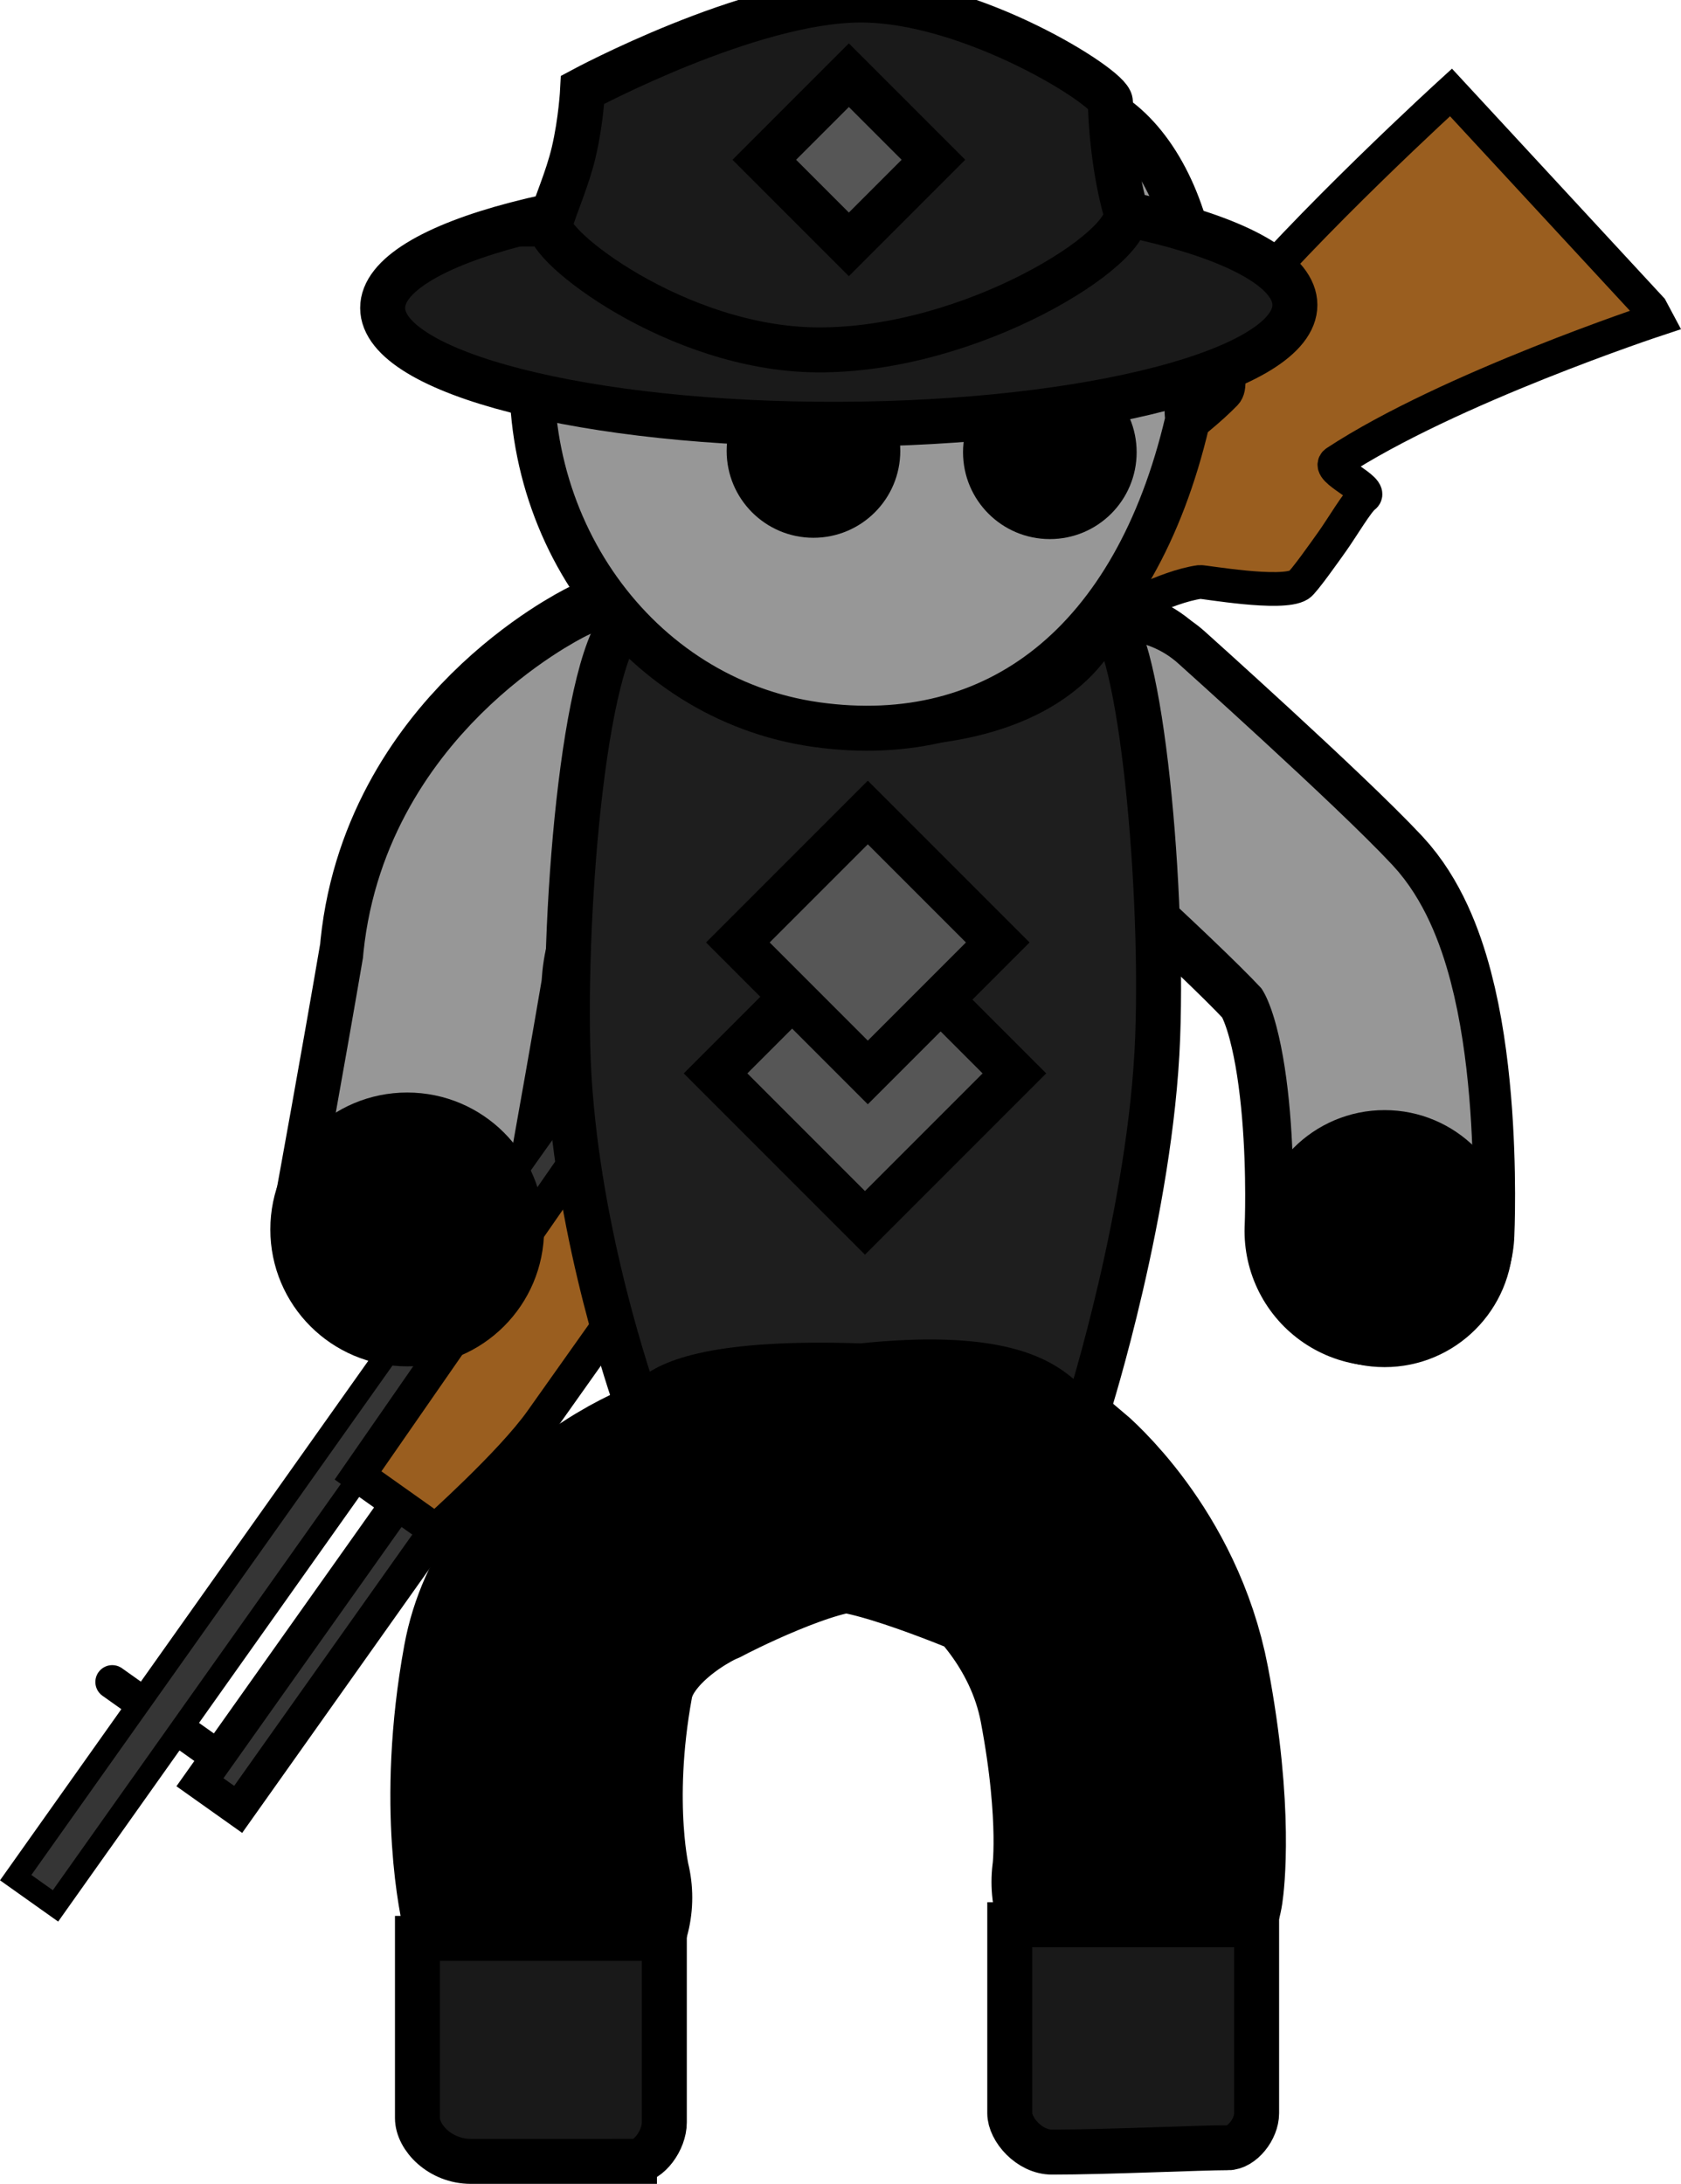 <svg version="1.1" xmlns="http://www.w3.org/2000/svg" xmlns:xlink="http://www.w3.org/1999/xlink" width="37.372" height="48.537" viewBox="0,0,37.372,48.537"><g transform="translate(-221.41,-154.938)"><g data-paper-data="{&quot;isPaintingLayer&quot;:true}" fill-rule="nonzero" stroke-linejoin="miter" stroke-miterlimit="10" stroke-dasharray="" stroke-dashoffset="0" style="mix-blend-mode: normal"><path d="M246.197,171.21c0,0 3.486,3.123 4.638,4.358c1.481,1.586 1.244,6.731 1.244,6.731" data-paper-data="{&quot;index&quot;:null}" fill="none" stroke="#000000" stroke-width="6" stroke-linecap="round"/><path d="M230.501,181.967c0,0 0.57,-3.116 1.004,-5.661c0.294,-3.86 3.875,-5.626 3.875,-5.626" data-paper-data="{&quot;index&quot;:null}" fill="none" stroke="#000000" stroke-width="6" stroke-linecap="round"/><g data-paper-data="{&quot;index&quot;:null}"><path d="M236.204,179.054l1.071,-1.511" data-paper-data="{&quot;index&quot;:null}" fill="none" stroke="#353535" stroke-width="0.75" stroke-linecap="round"/><path d="M245.596,169.011c0,0 0.529,0.43 0.696,0.695c0.155,0.247 0.178,0.868 0.178,0.868" data-paper-data="{&quot;index&quot;:null}" fill="none" stroke="#000000" stroke-width="0.75" stroke-linecap="round"/><path d="M244.335,171.379c-0.554,-0.393 1.422,-2.21 1.847,-2.809c0.227,-0.321 1.143,0.142 1.519,0.498c0.274,0.26 -0.249,1.802 -0.317,1.898c-0.2,0.283 -1.267,1.029 -1.795,1.126c-0.591,0.109 -0.961,-0.506 -1.254,-0.714z" data-paper-data="{&quot;index&quot;:null}" fill="none" stroke="#000000" stroke-width="0.75" stroke-linecap="butt"/><path d="M226.368,194.067l-2.463,-1.747" data-paper-data="{&quot;index&quot;:null}" fill="none" stroke="#000000" stroke-width="0.75" stroke-linecap="round"/><path d="M224.099,195.244c-0.733,1.034 -1.455,2.052 -1.455,2.052l-0.885,-0.628l15.366,-21.67l0.885,0.628c0,0 -11.645,16.423 -13.911,19.619z" data-paper-data="{&quot;index&quot;:null}" fill="#353535" stroke="#000000" stroke-width="0.5" stroke-linecap="butt"/><path d="M239.281,178.371l-2.227,-1.579c0,0 0.275,-0.395 0.763,-1.09c0.089,-0.126 -0.869,-0.834 -0.769,-0.975c1.533,-2.167 4.372,-6.071 5.014,-6.813c0.43,-0.497 1.843,-1.025 1.843,-1.025l2.253,1.785z" data-paper-data="{&quot;index&quot;:null}" fill="#353535" stroke="#000000" stroke-width="0.75" stroke-linecap="butt"/><path d="M258.242,162.038c0,0 -4.623,1.526 -7.128,3.17c-0.252,0.166 0.855,0.604 0.621,0.769c-0.14,0.099 -0.488,0.688 -0.702,0.989c-0.154,0.217 -0.641,0.907 -0.743,0.971c-0.387,0.241 -2.128,-0.075 -2.204,-0.065c-0.766,0.104 -1.881,0.734 -1.881,0.734l-2.203,-1.734c0,0 3.271,-1.777 4.649,-3.186c0.257,-0.263 -0.27,-1.256 0.036,-1.626c1.777,-2.148 4.981,-5.068 4.981,-5.068l4.446,4.806z" data-paper-data="{&quot;index&quot;:null}" fill="#9a5e1f" stroke="#000000" stroke-width="0.75" stroke-linecap="butt"/><path d="M237.095,174.676l-0.98,-0.695l3.262,-4.6l1.889,-0.587z" data-paper-data="{&quot;index&quot;:null}" fill="#353535" stroke="#000000" stroke-width="0.75" stroke-linecap="butt"/><path d="M239.228,175.84l-1.854,-1.315l3.399,-4.794l1.854,1.315z" data-paper-data="{&quot;index&quot;:null}" fill="#8c8c8c" stroke="#000000" stroke-width="0.75" stroke-linecap="butt"/><path d="M239.93,172.824l-1.377,1.941" data-paper-data="{&quot;index&quot;:null}" fill="none" stroke="#000000" stroke-width="0.75" stroke-linecap="round"/><path d="M226.705,195.151l-0.85,-0.603c0,0 8.635,-12.178 10.563,-14.897c0.109,-0.154 1.519,-2.104 1.519,-2.104l0.833,0.59z" data-paper-data="{&quot;index&quot;:null}" fill="#353535" stroke="#000000" stroke-width="0.75" stroke-linecap="butt"/><path d="M244.177,173.069l-0.799,-0.567l0.769,-1.085l0.799,0.567z" data-paper-data="{&quot;index&quot;:null}" fill="#353535" stroke="#000000" stroke-width="0.75" stroke-linecap="butt"/><path d="M236.055,179.583l-0.386,-0.274" data-paper-data="{&quot;index&quot;:null}" fill="none" stroke="#000000" stroke-width="0.75" stroke-linecap="round"/><path d="M233.442,186.514c-0.672,0.948 -2.347,2.438 -2.347,2.438l-1.725,-1.223l6.177,-8.904l2.227,1.579c0,0 -3.183,4.489 -4.332,6.11z" data-paper-data="{&quot;index&quot;:null}" fill="#9a5e1f" stroke="#000000" stroke-width="0.75" stroke-linecap="butt"/></g><path d="M230.46,182.146c0,0 0.57,-3.116 1.004,-5.661c0.294,-3.86 3.875,-5.626 3.875,-5.626" data-paper-data="{&quot;index&quot;:null}" fill="none" stroke="#979797" stroke-width="4" stroke-linecap="round"/><path d="M246.266,171.169c0,0 3.486,3.123 4.638,4.358c1.481,1.586 1.244,6.731 1.244,6.731" data-paper-data="{&quot;index&quot;:null}" fill="none" stroke="#979797" stroke-width="4" stroke-linecap="round"/><path d="M233.55,197.111c0,0 -0.504,-2.023 0.045,-5.022c0.406,-2.217 2.876,-3.259 2.876,-3.259c0,0 2.555,-1.339 3.815,-1.296c1.21,0.041 3.974,1.249 3.974,1.249c0,0 1.692,1.41 2.148,3.817c0.512,2.7 0.295,4.163 0.295,4.163" data-paper-data="{&quot;index&quot;:null}" fill="none" stroke="#000000" stroke-width="6.5" stroke-linecap="round"/><path d="M245.938,168.646c0.768,0 1.347,5.695 1.209,9.359c-0.144,3.806 -1.53,8.188 -1.53,8.188c-0.724,0.498 -0.182,-1.408 -5.06,-0.898c-6.391,-0.221 -4.282,1.857 -5.035,0.716c-0.2,-0.61 -1.404,-4.172 -1.49,-7.829c-0.086,-3.631 0.47,-9.573 1.532,-9.573c0.895,0 1.9,2.493 5.506,2.427c4.252,-0.079 4.869,-2.391 4.869,-2.391z" data-paper-data="{&quot;index&quot;:null}" fill="#1e1e1e" stroke="#000000" stroke-width="1" stroke-linecap="butt"/><path d="M233.303,162.282c0.551,-4.277 5.098,-5.514 6.268,-5.32c0.742,0.123 1.259,1.461 2.586,1.45c1.371,0.139 1.707,-1.525 2.638,-1.328c2.318,-0.04 3.862,3.506 3.016,6.901c-0.029,0.115 0.017,0.23 -0.007,0.331c-1.158,4.914 -4.243,7.288 -8.247,6.726c-4.004,-0.562 -6.804,-4.484 -6.253,-8.76z" data-paper-data="{&quot;index&quot;:null}" fill="#979797" stroke="#000000" stroke-width="1" stroke-linecap="butt"/><path d="M242.82,164.989c0,-1.066 0.864,-1.93 1.93,-1.93c1.066,0 1.93,0.864 1.93,1.93c0,1.066 -0.864,1.93 -1.93,1.93c-1.066,0 -1.93,-0.864 -1.93,-1.93z" fill="#000000" stroke="none" stroke-width="0" stroke-linecap="butt"/><path d="M237.565,164.96c0,-1.066 0.864,-1.93 1.93,-1.93c1.066,0 1.93,0.864 1.93,1.93c0,1.066 -0.864,1.93 -1.93,1.93c-1.066,0 -1.93,-0.864 -1.93,-1.93z" fill="#000000" stroke="none" stroke-width="0" stroke-linecap="butt"/><path d="M227.67,182.262c0,-1.543 1.25,-2.793 2.793,-2.793c1.543,0 2.793,1.25 2.793,2.793c0,1.543 -1.25,2.793 -2.793,2.793c-1.543,0 -2.793,-1.25 -2.793,-2.793z" fill="#000000" stroke="#000000" stroke-width="0.5" stroke-linecap="butt"/><path d="M249.586,182.466c0,-1.439 1.167,-2.606 2.606,-2.606c1.439,0 2.606,1.167 2.606,2.606c0,1.439 -1.167,2.606 -2.606,2.606c-1.439,0 -2.606,-1.167 -2.606,-2.606z" fill="#000000" stroke="#000000" stroke-width="0.5" stroke-linecap="butt"/><g fill="#1a1a1a" stroke="#000000" stroke-width="1" stroke-linecap="butt"><path d="M250.198,161.715c0.003,1.446 -4.535,2.634 -10.136,2.653c-5.6,0.019 -10.143,-1.139 -10.145,-2.585c-0.003,-1.446 4.535,-2.634 10.136,-2.653c5.6,-0.019 10.143,1.139 10.145,2.585z"/><path d="M233.638,159.916c0.124,-0.426 0.385,-0.995 0.526,-1.591c0.164,-0.695 0.199,-1.392 0.199,-1.392c0,0 3.701,-1.988 6.171,-1.995c2.47,-0.007 5.562,1.948 5.563,2.268c0.001,0.449 0.082,1.518 0.341,2.429c0.222,0.782 -3.43,3.106 -6.866,3.079c-3.128,-0.024 -6.065,-2.343 -5.933,-2.798z"/></g><path d="M235.515,202.974c-0.56,0 -2.398,0 -3.636,0c-0.686,0 -1.188,-0.532 -1.188,-0.962c0,-0.877 0,-3.994 0,-3.994h5.488c0,0 0,3.232 0,4.091c0,0.395 -0.341,0.864 -0.664,0.864z" data-paper-data="{&quot;index&quot;:null}" fill="#191919" stroke="#000000" stroke-width="1" stroke-linecap="butt"/><path d="M248.707,202.67c-0.609,0 -2.689,0.098 -3.909,0.098c-0.506,0 -0.939,-0.506 -0.939,-0.864c0,-0.837 0,-4.189 0,-4.189h5.488c0,0 0,3.352 0,4.189c0,0.358 -0.327,0.767 -0.64,0.767z" data-paper-data="{&quot;index&quot;:null}" fill="#191919" stroke="#000000" stroke-width="1" stroke-linecap="butt"/><path d="M237.318,178.794l3.322,-3.322l3.322,3.322l-3.322,3.322z" fill="#565656" stroke="#000000" stroke-width="1" stroke-linecap="butt"/><path d="M237.814,175.884l2.889,-2.889l2.889,2.889l-2.889,2.889z" fill="#565656" stroke="#000000" stroke-width="1" stroke-linecap="butt"/><path d="M238.402,158.489l1.88,-1.88l1.88,1.88l-1.88,1.88z" fill="#565656" stroke="#000000" stroke-width="1" stroke-linecap="butt"/></g></g></svg>